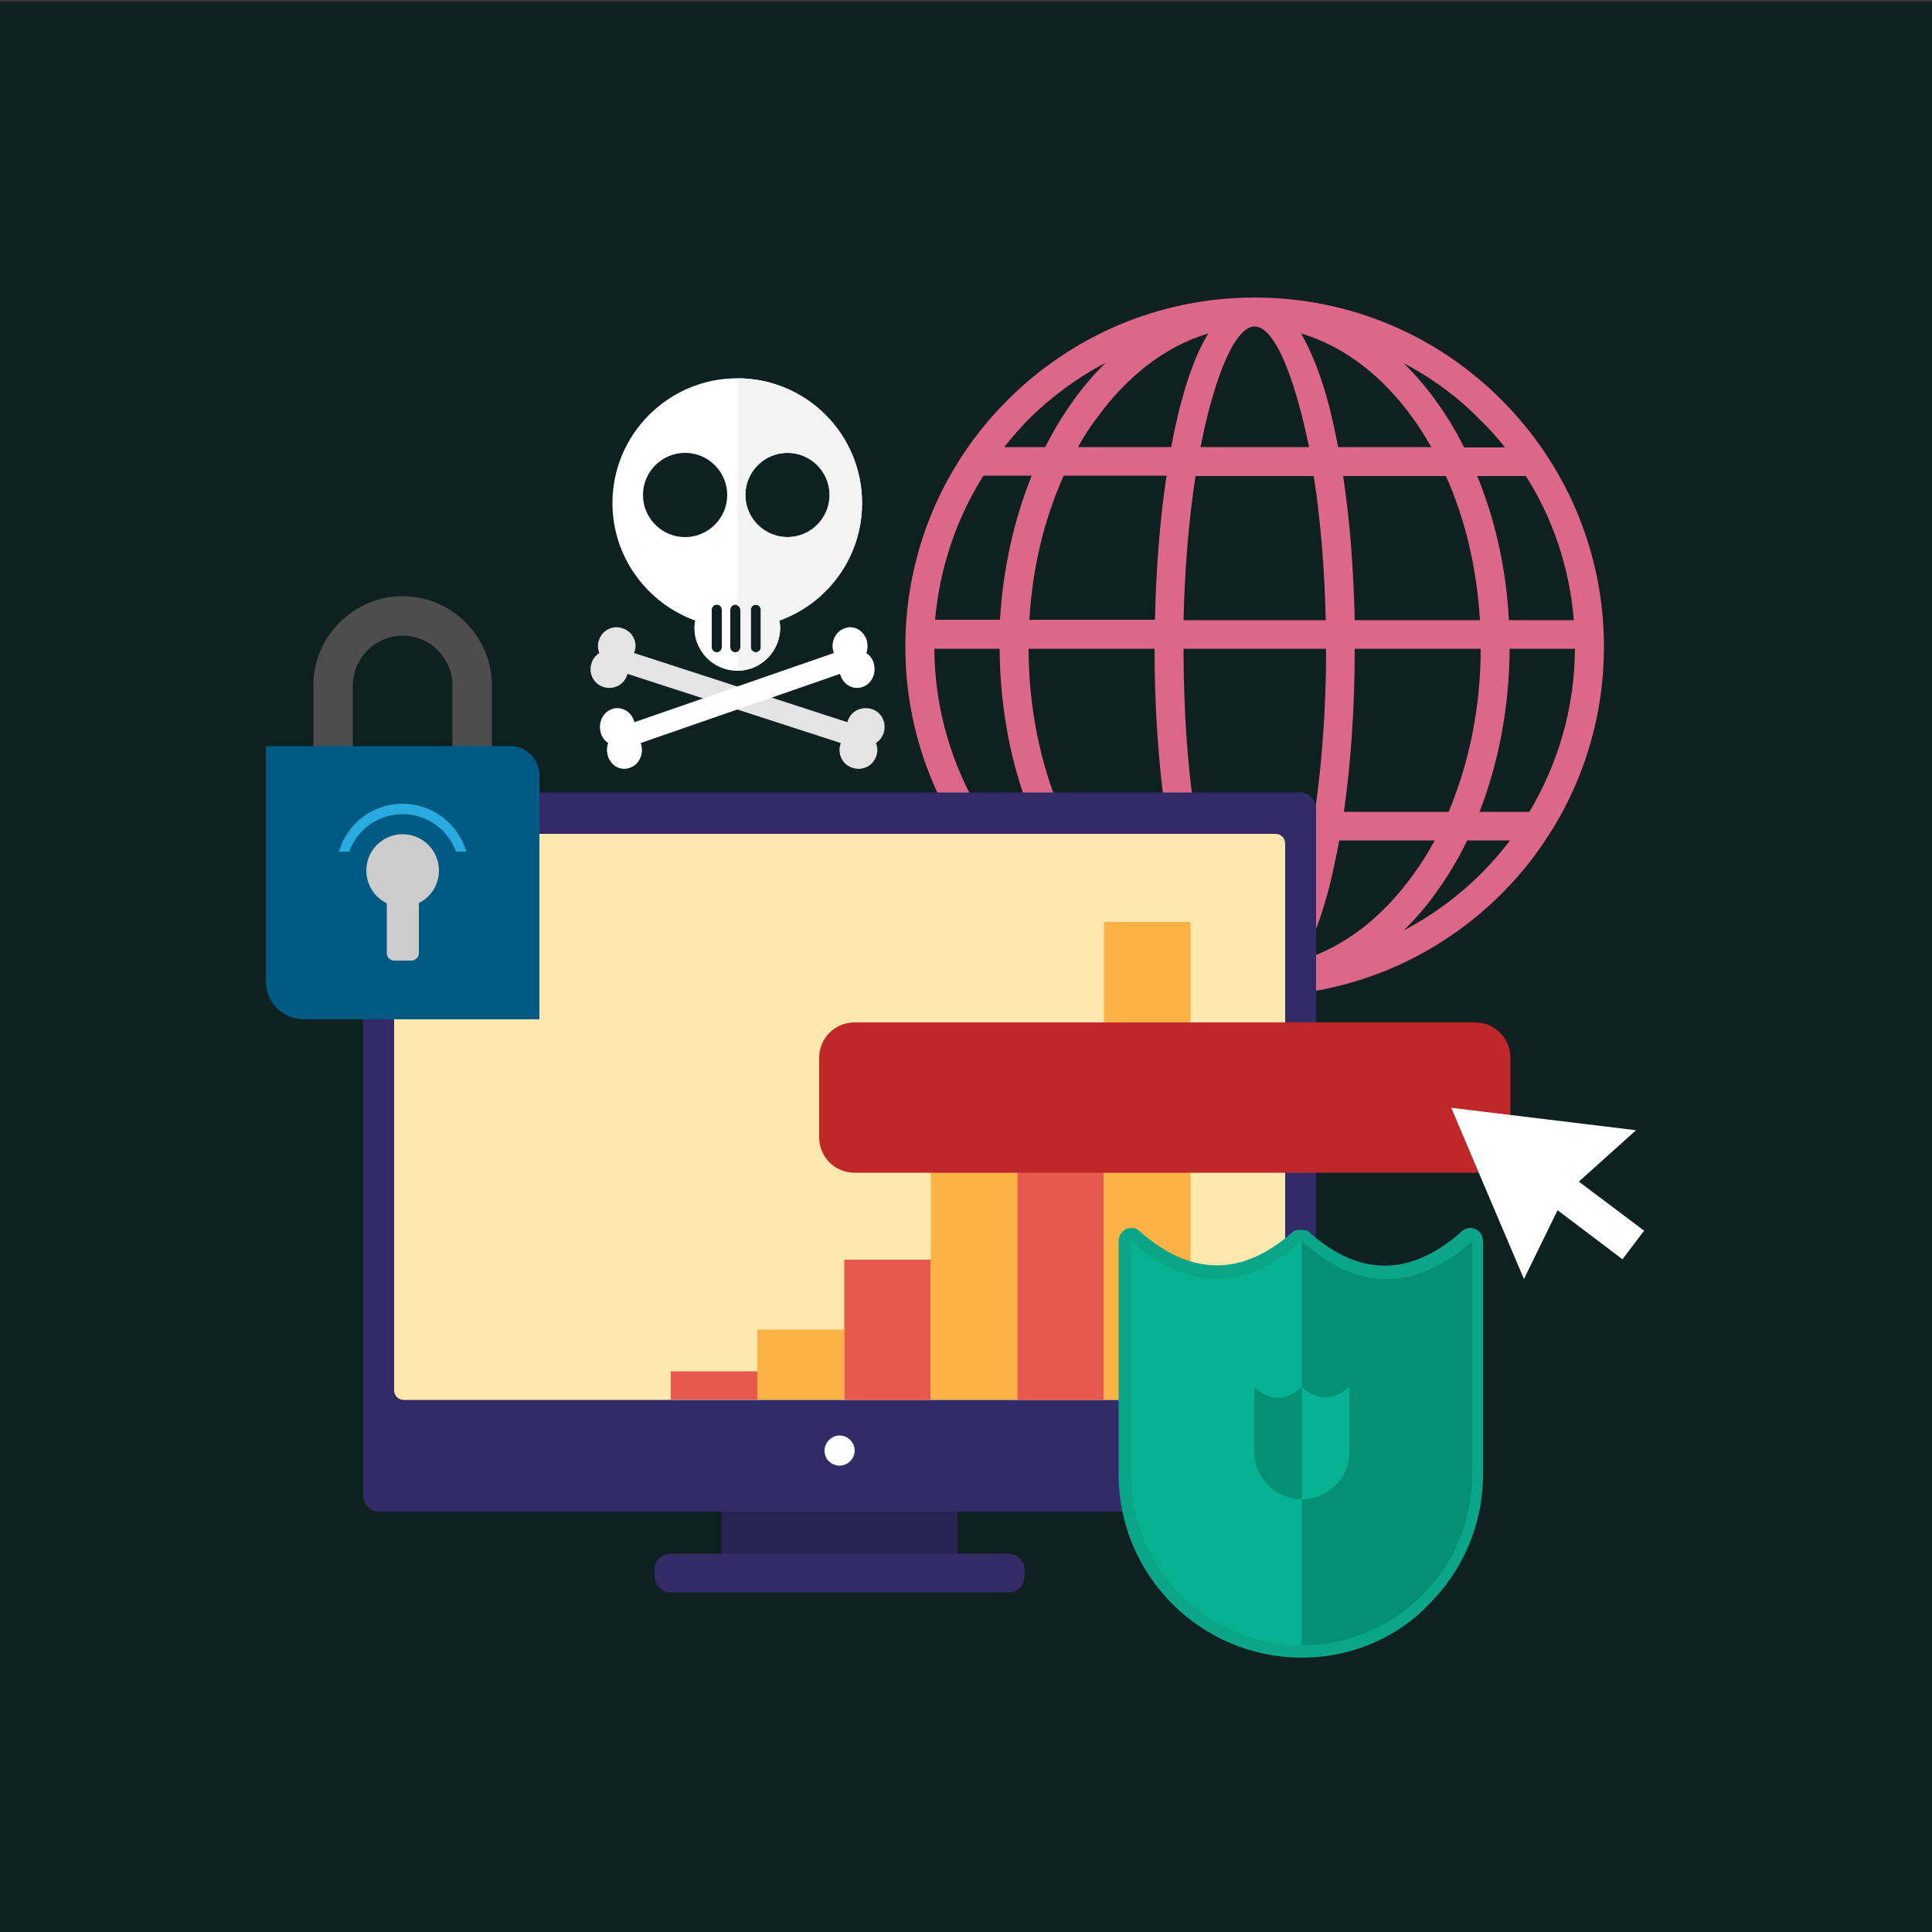 <?xml version="1.0" encoding="utf-8"?>
<!-- Generator: Adobe Illustrator 22.1.0, SVG Export Plug-In . SVG Version: 6.00 Build 0)  -->
<svg version="1.1" id="Layer_1" xmlns="http://www.w3.org/2000/svg" xmlns:xlink="http://www.w3.org/1999/xlink" x="0px" y="0px"
	 viewBox="0 0 500 500" style="enable-background:new 0 0 500 500;" xml:space="preserve">
<rect x="0" y="0" width="500" height="500" fill="#333333" stroke="none"/>
<style type="text/css">
	.st0{fill:#0F2021;}
	.st1{fill:#DC6789;}
	.st2{fill-rule:evenodd;clip-rule:evenodd;fill:#292354;}
	.st3{fill-rule:evenodd;clip-rule:evenodd;fill:#332B67;}
	.st4{fill-rule:evenodd;clip-rule:evenodd;fill:#FFE8AE;}
	.st5{fill-rule:evenodd;clip-rule:evenodd;fill:#FFFFFF;}
	.st6{fill-rule:evenodd;clip-rule:evenodd;fill:#E7584D;}
	.st7{fill-rule:evenodd;clip-rule:evenodd;fill:#FCB245;}
	.st8{fill:#4D4D4D;}
	.st9{fill-rule:evenodd;clip-rule:evenodd;fill:#005A83;}
	.st10{fill-rule:evenodd;clip-rule:evenodd;fill:#CCCCCC;}
	.st11{fill-rule:evenodd;clip-rule:evenodd;fill:#29ABE2;}
	.st12{fill-rule:evenodd;clip-rule:evenodd;fill:#C02729;}
	.st13{fill:#0BA589;}
	.st14{fill-rule:evenodd;clip-rule:evenodd;fill:#07B292;}
	.st15{fill-rule:evenodd;clip-rule:evenodd;fill:#059076;}
	.st16{fill-rule:evenodd;clip-rule:evenodd;fill:#F3F3F3;}
	.st17{fill-rule:evenodd;clip-rule:evenodd;fill:#E4E4E4;}
</style>
<rect x="0" y="0.5" class="st0" width="500" height="500"/>
<g>
	<path id="World" class="st1" d="M253.6,210.1h12.9c-4.9-12.6-7.7-26.9-7.8-42.2h-16.9C241.9,183.3,246.2,197.7,253.6,210.1
		L253.6,210.1z M242,160.4h16.8c0.8-13.5,3.7-26.1,8.2-37.3h-12.5C247.6,134.1,243.2,146.8,242,160.4L242,160.4z M259.9,115.7h10.6
		c2.1-4.2,4.5-8.1,7.1-11.8c2.6-3.7,5.5-7,8.5-10c-7.4,3.9-14.2,8.9-20.1,14.8C263.9,110.9,261.8,113.3,259.9,115.7L259.9,115.7z
		 M363.3,94c3,3,5.9,6.3,8.5,10c2.6,3.6,5,7.5,7.1,11.8h10.6c-1.9-2.4-4-4.8-6.2-6.9C377.5,102.9,370.7,97.9,363.3,94L363.3,94z
		 M394.9,123.2h-12.6c4.6,11.2,7.5,23.8,8.2,37.3h16.8C406.2,146.8,401.8,134.1,394.9,123.2L394.9,123.2z M407.6,167.9h-16.9
		c-0.1,15.2-2.9,29.6-7.8,42.2h12.9C403.2,197.7,407.5,183.3,407.6,167.9L407.6,167.9z M402.2,213.9l-2.3,3.6
		c-3.3,5-7.1,9.6-11.3,13.8c-16.4,16.4-39,26.5-63.9,26.5c-25,0-47.6-10.1-63.9-26.5c-16.3-16.4-26.5-39-26.5-63.9
		c0-25,10.1-47.6,26.5-63.9c16.4-16.4,39-26.5,63.9-26.5c25,0,47.6,10.1,63.9,26.5c16.4,16.4,26.5,39,26.5,63.9
		C415.1,184.4,410.4,200.3,402.2,213.9L402.2,213.9z M390.8,217.5h-11.1c-2.3,4.8-5,9.3-7.9,13.3c-2.6,3.7-5.5,7-8.5,10
		c7.4-3.9,14.2-8.9,20.1-14.8C386,223.4,388.5,220.5,390.8,217.5L390.8,217.5z M286.1,240.8c-3-3-5.9-6.3-8.5-10
		c-2.9-4.1-5.6-8.5-7.9-13.3h-11.1c2.3,3,4.8,5.8,7.4,8.5C271.9,231.9,278.7,236.9,286.1,240.8L286.1,240.8z M274.5,210.1h27.1
		c-1.8-12.5-2.8-26.9-2.8-42.2h-32.6C266.2,183.3,269.3,197.7,274.5,210.1L274.5,210.1z M266.4,160.4h32.5c0.3-13.5,1.3-26.1,3-37.3
		h-26.6C270.3,134.1,267.2,146.8,266.4,160.4L266.4,160.4z M279,115.7h24.1c0.7-3.7,1.5-7.3,2.3-10.5c2-7.7,4.4-14.2,7.3-18.9
		c-11.1,3.3-21.1,11.1-29,22.1C282,110.6,280.4,113.1,279,115.7L279,115.7z M336.7,86.3c2.8,4.8,5.3,11.2,7.3,18.9
		c0.8,3.2,1.6,6.8,2.3,10.5h24.1c-1.5-2.6-3-5.1-4.7-7.4C357.9,97.4,347.9,89.6,336.7,86.3L336.7,86.3z M374.2,123.2h-26.6
		c1.7,11.1,2.7,23.8,3,37.3H383C382.2,146.8,379.1,134.1,374.2,123.2L374.2,123.2z M383.2,167.9h-32.6c0,15.3-1,29.6-2.8,42.2h27.1
		C380.1,197.7,383.2,183.3,383.2,167.9L383.2,167.9z M371.3,217.5h-24.7c-0.8,4.3-1.7,8.4-2.6,12.1c-2,7.7-4.4,14.2-7.3,18.9
		c11.1-3.3,21.1-11.1,29-22.1C367.7,223.7,369.6,220.7,371.3,217.5L371.3,217.5z M312.6,248.6c-2.8-4.8-5.3-11.2-7.3-18.9
		c-1-3.7-1.8-7.7-2.6-12.1h-24.7c1.7,3.2,3.6,6.2,5.6,9C291.5,237.4,301.5,245.3,312.6,248.6L312.6,248.6z M309.1,210.1h31.2
		c1.8-12.4,2.9-26.8,2.9-42.2h-36.9C306.3,183.3,307.3,197.7,309.1,210.1L309.1,210.1z M339,217.5h-28.7c0.7,3.6,1.4,7.1,2.2,10.2
		c3.6,13.9,7.9,22.5,12.1,22.5c4.2,0,8.5-8.6,12.1-22.5C337.6,224.6,338.4,221.2,339,217.5L339,217.5z M336.8,107.1
		c-3.6-14-7.9-22.6-12.1-22.6c-4.2,0-8.5,8.6-12.1,22.6c-0.7,2.7-1.3,5.6-1.9,8.6h28.1C338.1,112.6,337.5,109.8,336.8,107.1
		L336.8,107.1z M309.4,123.2c-1.7,11-2.8,23.7-3.1,37.3h36.8c-0.3-13.6-1.4-26.3-3.1-37.3H309.4z"/>
	<g id="Computer">
		<rect x="186.7" y="387.2" class="st2" width="61.1" height="18.8"/>
		<path class="st3" d="M98.2,205.1h238.2c2.3,0,4.2,1.9,4.2,4.2V387c0,2.3-1.9,4.2-4.2,4.2H98.2c-2.4,0-4.2-1.9-4.2-4.2V209.3
			C93.9,207,95.8,205.1,98.2,205.1L98.2,205.1z"/>
		<path class="st4" d="M104.5,215.8h225.6c1.4,0,2.5,1.1,2.5,2.5v141.5c0,1.4-1.1,2.5-2.5,2.5H104.5c-1.4,0-2.5-1.1-2.5-2.5V218.3
			C102,216.9,103.1,215.8,104.5,215.8L104.5,215.8z"/>
		<path class="st3" d="M173.5,402.1H261c2.3,0,4.2,1.9,4.2,4.2v1.6c0,2.3-1.9,4.2-4.2,4.2h-87.4c-2.3,0-4.2-1.9-4.2-4.2v-1.6
			C169.3,404,171.2,402.1,173.5,402.1L173.5,402.1z"/>
		<path class="st5" d="M217.3,379.3c2.1,0,3.9-1.8,3.9-3.9c0-2.1-1.8-3.9-3.9-3.9c-2.1,0-3.9,1.8-3.9,3.9
			C213.3,377.5,215.1,379.3,217.3,379.3L217.3,379.3z"/>
	</g>
	<g id="Graph">
		<rect x="218.5" y="326" class="st6" width="22.4" height="36.3"/>
		<rect x="240.9" y="301.9" class="st7" width="22.4" height="60.3"/>
		<rect x="263.3" y="277.9" class="st6" width="22.4" height="84.4"/>
		<rect x="285.7" y="238.6" class="st7" width="22.4" height="123.6"/>
		<rect x="196" y="344.1" class="st7" width="22.4" height="18.1"/>
		<rect x="173.6" y="354.9" class="st6" width="22.4" height="7.3"/>
	</g>
	<g id="Lock">
		<path class="st8" d="M104.2,154.3L104.2,154.3c6.4,0,12.1,2.6,16.3,6.8c4.2,4.2,6.8,10,6.8,16.3v33.2c0,6.4-2.6,12.1-6.8,16.3
			c-4.2,4.2-10,6.8-16.3,6.8l0,0c-6.4,0-12.1-2.6-16.3-6.8c-4.2-4.2-6.8-10-6.8-16.3v-33.2c0-6.4,2.6-12.1,6.8-16.3
			C92.1,156.9,97.8,154.3,104.2,154.3L104.2,154.3z M104.2,164.5L104.2,164.5c-3.5,0-6.8,1.5-9.1,3.8c-2.3,2.3-3.8,5.6-3.8,9.1v33.2
			c0,3.5,1.5,6.8,3.8,9.1c2.3,2.3,5.6,3.8,9.1,3.8l0,0c3.5,0,6.8-1.5,9.1-3.8c2.3-2.3,3.8-5.6,3.8-9.1v-33.2c0-3.5-1.5-6.8-3.8-9.1
			C111,165.9,107.7,164.5,104.2,164.5L104.2,164.5z"/>
		<path class="st9" d="M68.8,193.1h63.3c4.1,0,7.5,3.4,7.5,7.5v63.2h-61c-5.4,0-9.8-4.4-9.8-9.8V193.1z"/>
		<path class="st10" d="M104.2,234.7c5.2,0,9.4-4.2,9.4-9.4c0-5.2-4.2-9.4-9.4-9.4c-5.2,0-9.4,4.2-9.4,9.4
			C94.8,230.5,99,234.7,104.2,234.7L104.2,234.7z"/>
		<path class="st10" d="M102,227.2h4.5c1,0,1.9,0.8,1.9,1.9v17.6c0,1-0.9,1.9-1.9,1.9H102c-1,0-1.9-0.8-1.9-1.9v-17.6
			C100,228,100.9,227.2,102,227.2L102,227.2z"/>
		<path class="st11" d="M104.2,210.7c6.4,0,11.8,4.1,13.8,9.7h2.7c-2.1-7.1-8.7-12.4-16.5-12.4c-7.8,0-14.4,5.2-16.5,12.4h2.7
			C92.4,214.7,97.8,210.7,104.2,210.7L104.2,210.7z"/>
	</g>
	<g id="Scan_Now">
		<path class="st12" d="M221.1,264.6h160.7c5,0,9.1,4.1,9.1,9.1v20.7c0,5-4.1,9.1-9.1,9.1H221.1c-5,0-9.1-4.1-9.1-9.1v-20.7
			C212,268.7,216.1,264.6,221.1,264.6L221.1,264.6z"/>
		<polygon class="st5" points="408.6,305.8 425.5,318.5 419.9,325.9 403.1,313.2 394.4,331 385,308.9 375.6,286.7 399.5,289.6 
			423.4,292.5 		"/>
	</g>
	<g id="Shield">
		<path class="st13" d="M340.2,370.4v52c9.9-0.8,18.9-5.2,25.6-11.9c7.4-7.4,12-17.6,12-28.9v-11.2v-42.6
			c-12.5,8.6-25.1,8.7-37.6,0.1V370.4z M336.9,429c-13,0-24.9-5.3-33.5-13.9c-8.6-8.6-13.9-20.5-13.9-33.5v-11.2v-49.3
			c0-1.8,1.5-3.3,3.3-3.3c0.9,0,1.7,0.3,2.2,0.9c13.2,11.6,26.5,11.8,39.7,0h0v0c0.1-0.1,0.2-0.2,0.3-0.2l0.1,0l0,0l0,0l0.1-0.1l0,0
			h0l0,0l0,0h0.1l0,0h0l0,0l0.1,0l0,0l0,0l0,0l0.1,0h0h0l0.1,0h0l0,0h0l0.1,0h0c0.1,0,0.2-0.1,0.3-0.1h0c0.1,0,0.1,0,0.2,0l0,0
			l0.1,0h0h0.1h0h0.1h0l0,0h0.1h0.1h0.1h0h0h0h0h0.1h0l0.1,0l0,0c0.1,0,0.1,0,0.2,0l0,0c0.1,0,0.2,0,0.3,0.1h0l0.1,0h0l0,0h0l0.1,0
			h0h0l0.1,0l0,0l0,0l0.1,0l0.1,0l0,0h0l0,0h0.1l0,0l0,0h0l0,0c0.1,0,0.1,0.1,0.1,0.1l0,0l0,0l0.1,0c0.1,0.1,0.2,0.1,0.3,0.2v0h0
			c13.2,11.9,26.5,11.7,39.7,0c0.6-0.6,1.4-0.9,2.2-0.9c1.8,0,3.3,1.5,3.3,3.3v49.3v11.2c0,13-5.3,24.9-13.9,33.5
			C361.8,423.7,349.9,429,336.9,429L336.9,429z M333.6,327.9c-12.5,8.7-25.1,8.6-37.6-0.1v42.6v11.2c0,11.2,4.6,21.4,12,28.9
			c6.7,6.7,15.7,11.1,25.6,11.9v-52V327.9z"/>
		<path class="st14" d="M336.9,370.4v55.4l0,0c-24.3,0-44.1-19.8-44.1-44.1v-11.2v-49.3c14.7,13,29.4,13.2,44.1,0V370.4z"/>
		<path class="st15" d="M336.9,370.4v55.4l0,0c24.3,0,44.1-19.8,44.1-44.1v-11.2v-49.3c-14.7,13-29.4,13.2-44.1,0V370.4z"/>
		<path class="st14" d="M349.2,358.9c-4.1,3.6-8.2,3.7-12.3,0v13.7v15.4l0,0c6.8,0,12.3-5.5,12.3-12.2v-3.1V358.9z"/>
		<path class="st15" d="M336.9,372.6v15.4l0,0c-6.7,0-12.3-5.5-12.3-12.2v-3.1v-13.7c4.1,3.6,8.2,3.7,12.3,0V372.6z"/>
	</g>
	<g id="Skull">
		<path class="st5" d="M190.8,97.9c17.8,0,32.3,14.4,32.3,32.3c0,14-8.9,25.9-21.4,30.4c0.1,0.6,0.2,1.2,0.2,1.9
			c0,6.1-5,11.1-11.1,11.1c-6.1,0-11.1-5-11.1-11.1c0-0.6,0.1-1.3,0.2-1.9c-12.4-4.5-21.4-16.4-21.4-30.4
			C158.5,112.4,173,97.9,190.8,97.9L190.8,97.9z M177.3,117.2c6,0,10.9,4.9,10.9,10.9c0,6-4.9,10.9-10.9,10.9
			c-6,0-10.9-4.9-10.9-10.9C166.4,122.1,171.3,117.2,177.3,117.2L177.3,117.2z M203.8,117.2c6,0,10.9,4.9,10.9,10.9
			c0,6-4.9,10.9-10.9,10.9c-6,0-10.9-4.9-10.9-10.9C192.9,122.1,197.8,117.2,203.8,117.2L203.8,117.2z M185.5,156.5L185.5,156.5
			c0.7,0,1.3,0.6,1.3,1.3v9.7c0,0.7-0.6,1.3-1.3,1.3l0,0c-0.7,0-1.3-0.6-1.3-1.3v-9.7C184.2,157.1,184.8,156.5,185.5,156.5
			L185.5,156.5z M190.3,156.5L190.3,156.5c0.7,0,1.3,0.6,1.3,1.3v9.7c0,0.7-0.6,1.3-1.3,1.3l0,0c-0.7,0-1.3-0.6-1.3-1.3v-9.7
			C189,157.1,189.6,156.5,190.3,156.5L190.3,156.5z M195.6,156.5L195.6,156.5c0.7,0,1.3,0.6,1.3,1.3v9.7c0,0.7-0.6,1.3-1.3,1.3l0,0
			c-0.7,0-1.3-0.6-1.3-1.3v-9.7C194.3,157.1,194.9,156.5,195.6,156.5L195.6,156.5z"/>
		<path class="st16" d="M190.8,97.9c17.8,0,32.3,14.4,32.3,32.3c0,14-8.9,25.9-21.4,30.4c0.1,0.6,0.2,1.2,0.2,1.9
			c0,6.1-5,11.1-11.1,11.1v-4.8c0.5-0.2,0.8-0.7,0.8-1.2v-9.7c0-0.6-0.3-1-0.8-1.2V97.9z M203.8,117.2c6,0,10.9,4.9,10.9,10.9
			c0,6-4.9,10.9-10.9,10.9c-6,0-10.9-4.9-10.9-10.9C192.9,122.1,197.8,117.2,203.8,117.2L203.8,117.2z M195.6,156.5L195.6,156.5
			c0.7,0,1.3,0.6,1.3,1.3v9.7c0,0.7-0.6,1.3-1.3,1.3l0,0c-0.7,0-1.3-0.6-1.3-1.3v-9.7C194.3,157.1,194.9,156.5,195.6,156.5
			L195.6,156.5z"/>
		<path class="st17" d="M164.1,169l55.2,17.9c0-0.1,0.1-0.2,0.1-0.3c0.8-2.6,3.6-3.9,6.2-3.1c2.6,0.8,3.9,3.6,3.1,6.2
			c-0.4,1.1-1.1,2-2,2.6c0.4,1,0.5,2.2,0.1,3.3c-0.8,2.6-3.6,4-6.2,3.1c-2.6-0.8-3.9-3.6-3.1-6.1c0-0.1,0.1-0.2,0.1-0.3l-55.2-17.9
			c0,0.1-0.1,0.2-0.1,0.3c-0.8,2.6-3.6,3.9-6.1,3.1c-2.6-0.8-4-3.6-3.1-6.2c0.3-1.1,1.1-2,2-2.6c-0.4-1-0.5-2.2-0.1-3.3
			c0.8-2.6,3.6-4,6.1-3.1c2.6,0.8,4,3.6,3.1,6.1C164.1,168.8,164.1,168.9,164.1,169L164.1,169z"/>
		<path class="st5" d="M215.8,169l-51.6,17.9c0-0.1-0.1-0.2-0.1-0.3c-0.8-2.6-3.4-3.9-5.7-3.1c-2.4,0.8-3.7,3.6-2.9,6.2
			c0.3,1.1,1,2,1.9,2.6c-0.4,1-0.4,2.2-0.1,3.3c0.8,2.6,3.3,4,5.7,3.1c2.4-0.8,3.7-3.6,2.9-6.1c0-0.1-0.1-0.2-0.1-0.3l51.6-17.9
			c0,0.1,0,0.2,0.1,0.3c0.8,2.6,3.4,3.9,5.7,3.1c2.4-0.8,3.7-3.6,2.9-6.2c-0.3-1.1-1-2-1.9-2.6c0.4-1,0.4-2.2,0.1-3.3
			c-0.8-2.6-3.4-4-5.7-3.1c-2.4,0.8-3.7,3.6-2.9,6.1C215.7,168.8,215.8,168.9,215.8,169L215.8,169z"/>
	</g>
</g>
</svg>
